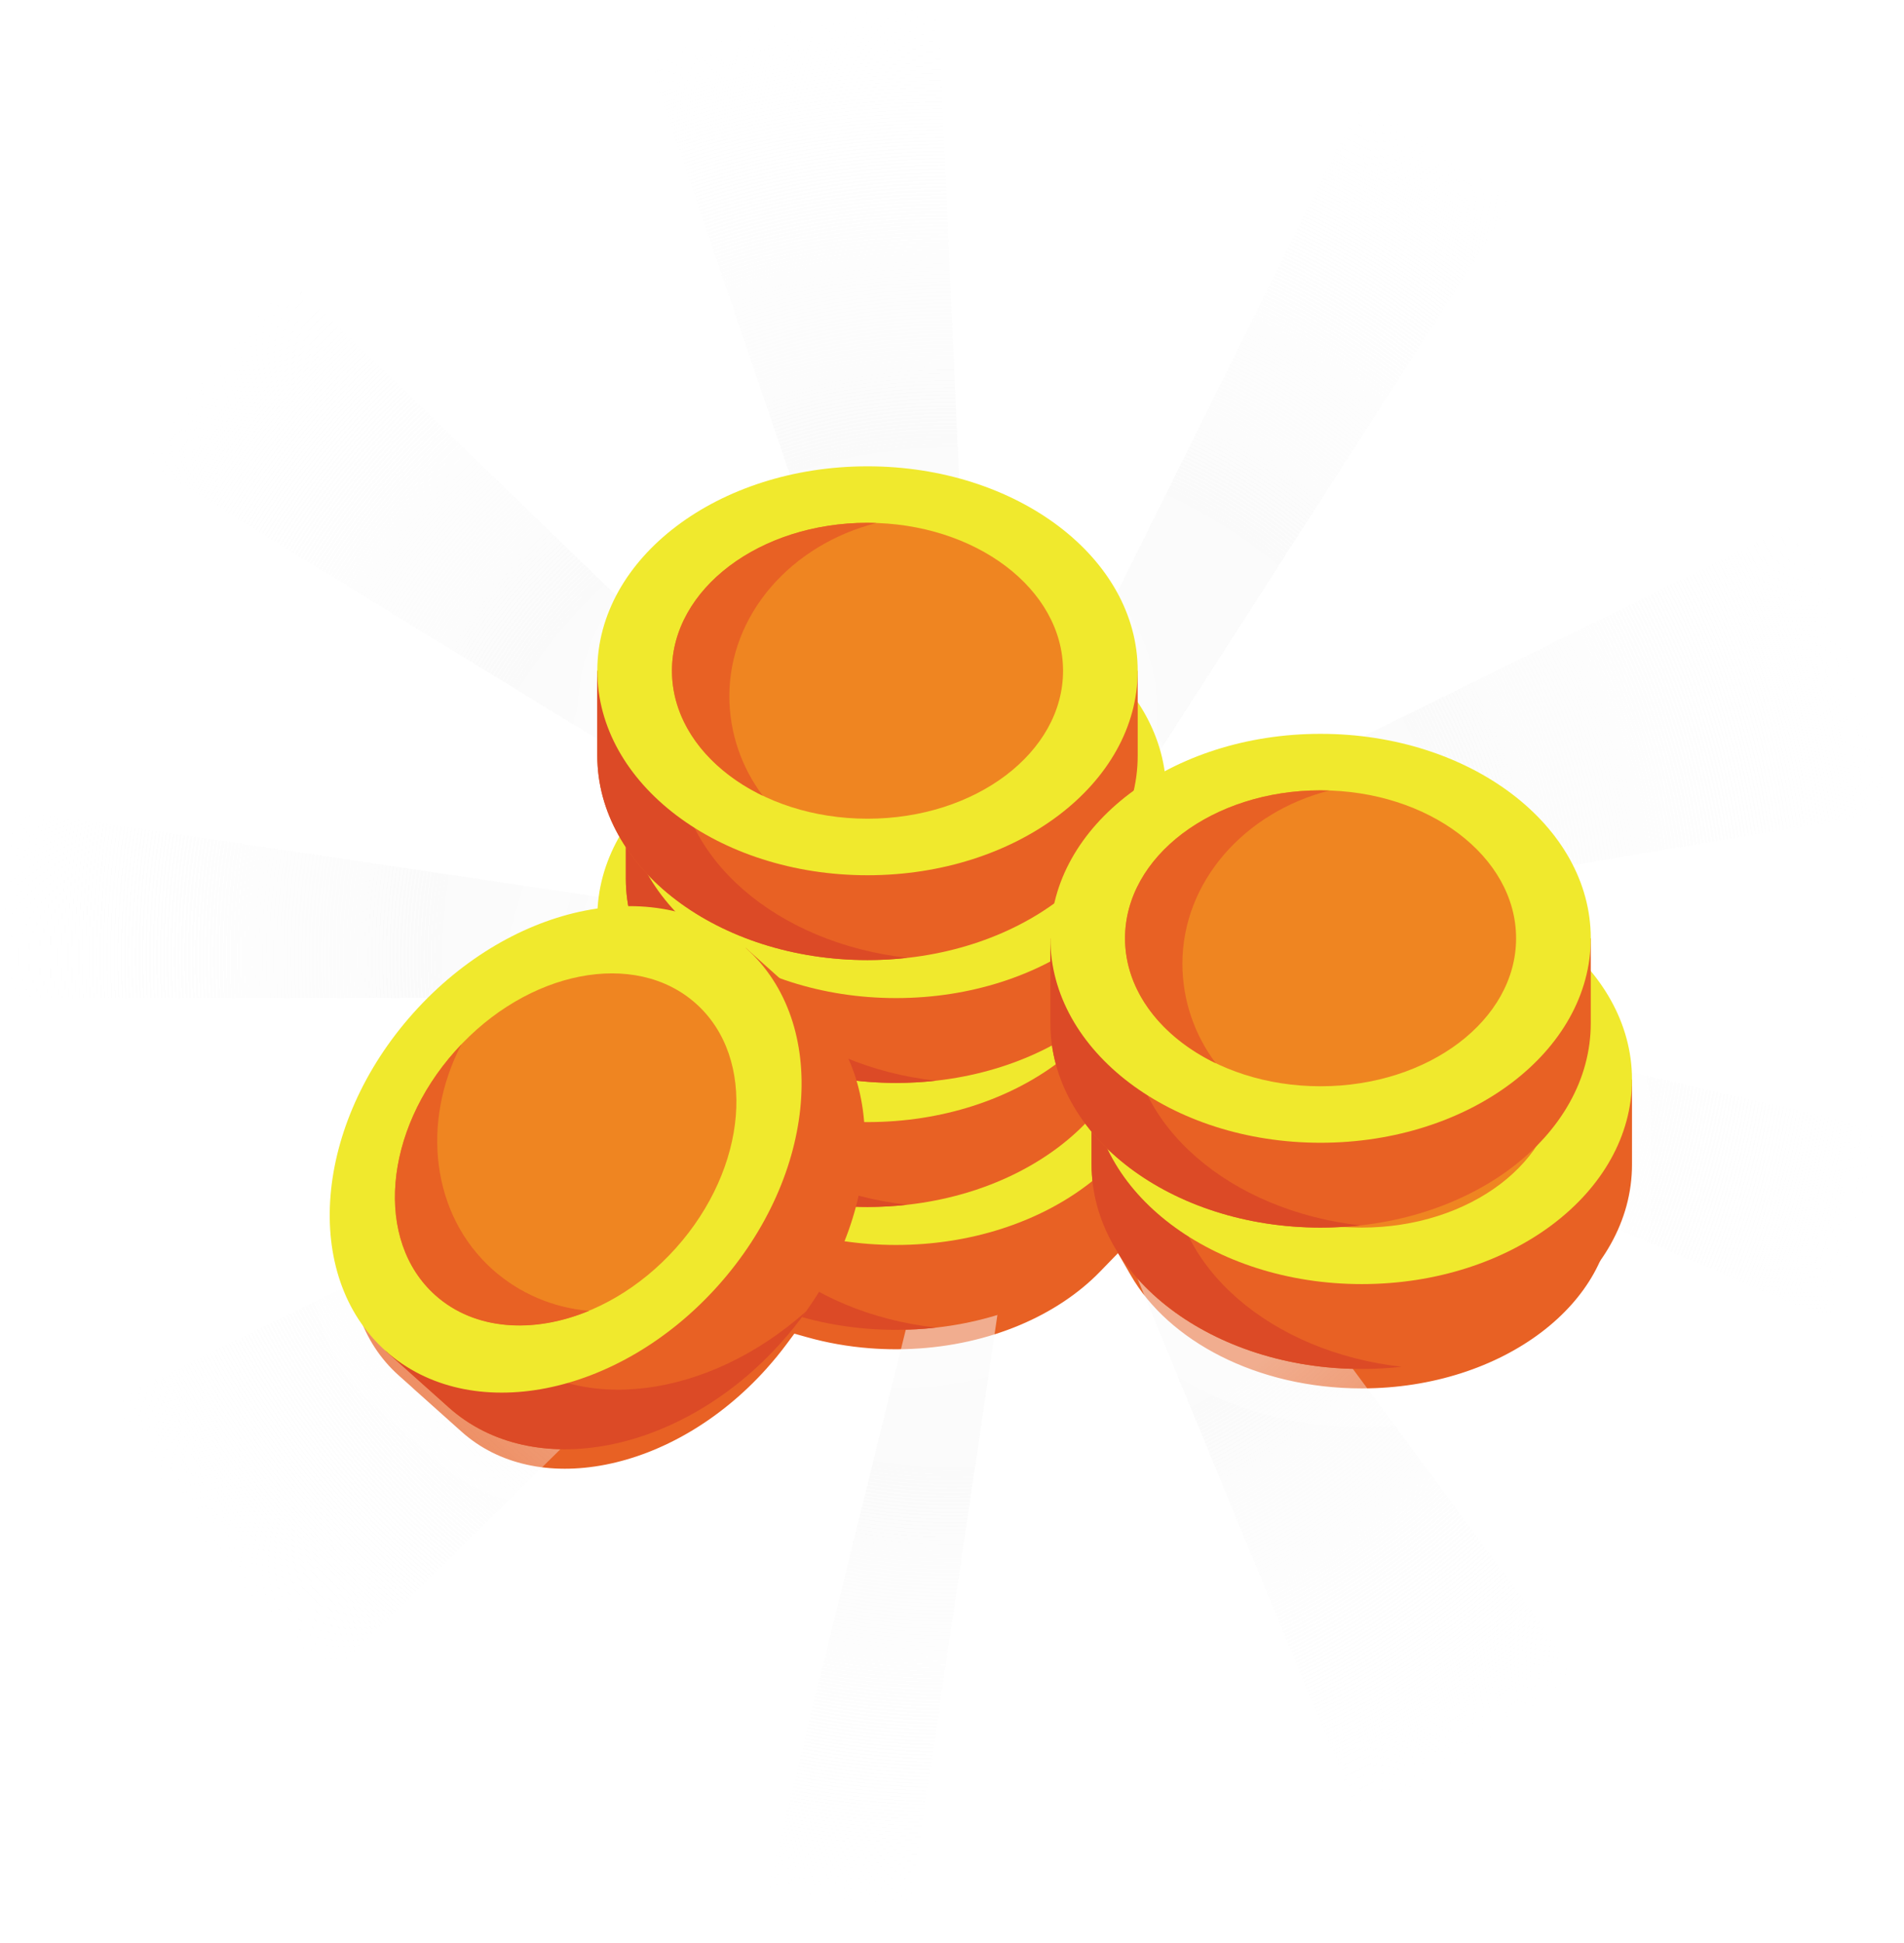 <svg width="49" height="50" viewBox="0 0 49 50" fill="none" xmlns="http://www.w3.org/2000/svg">
<path fill-rule="evenodd" clip-rule="evenodd" d="M7.35 7.083L24.127 23.343L16.617 1.332C16.73 1.293 16.843 1.255 16.956 1.218L22.366 0.099C22.951 0.045 23.542 0.012 24.138 0L25.13 22.564L35.149 2.338C36.583 3.015 37.941 3.826 39.207 4.755L27.759 22.564L46.534 13.302C47.739 15.623 48.585 18.16 49 20.84L27.759 24.38L48.878 29.157C48.56 30.874 48.065 32.528 47.411 34.1L27.759 25.677L40.769 43.28C39.062 44.759 37.148 46.007 35.078 46.975L26.721 26.715L23.391 49.255C22.445 49.207 21.512 49.106 20.597 48.955L19.716 48.766L25.164 26.715L8.427 43.198C6.144 41.201 4.233 38.79 2.811 36.081L24.127 25.677H0.021C0.007 25.334 0 24.988 0 24.64C0 23.345 0.1 22.072 0.293 20.831L24.127 24.38L3.6 11.808C4.655 10.081 5.917 8.495 7.35 7.083Z" fill="url(#paint0_radial_1_568)" fill-opacity="0.5"/>
<g filter="url(#filter0_d_1_568)">
<path fill-rule="evenodd" clip-rule="evenodd" d="M15.371 17.261V17.261C15.371 14.355 18.485 12 22.325 12C26.166 12 29.279 14.355 29.279 17.261V17.261V18.066C29.641 18.612 29.882 19.213 29.973 19.848C31.106 19.241 32.49 18.884 33.985 18.884C37.825 18.884 40.938 21.24 40.938 24.146L40.938 24.146V24.988C41.611 25.798 42 26.756 42 27.783V29.967C42 32.869 38.89 35.226 35.052 35.228L35.046 35.228C32.194 35.228 29.742 33.929 28.67 32.07C27.484 33.293 25.616 34.113 23.489 34.211C23.346 34.217 23.203 34.221 23.06 34.221C22.82 34.221 22.583 34.211 22.349 34.193C21.754 34.148 21.18 34.045 20.639 33.893C20.472 34.118 20.294 34.335 20.107 34.543C17.547 37.406 13.716 38.156 11.55 36.219L9.922 34.763L9.923 34.762L9.921 34.761C7.756 32.824 8.075 28.933 10.636 26.07C11.438 25.173 12.365 24.484 13.326 24.019L15.371 17.261ZM15.5 20.457C15.416 20.13 15.371 19.791 15.371 19.445V17.261L13.729 23.839C14.277 23.611 14.832 23.457 15.378 23.379C15.416 22.724 15.613 22.101 15.938 21.53C15.752 21.203 15.608 20.858 15.511 20.501L15.5 20.5V20.457Z" fill="#E86124"/>
<path d="M15.371 17.261L14.871 17.261V17.261H15.371ZM29.279 17.261H29.779V17.261L29.279 17.261ZM29.279 18.066H28.779V18.217L28.862 18.342L29.279 18.066ZM29.973 19.848L29.478 19.919L29.579 20.625L30.209 20.288L29.973 19.848ZM40.938 24.146H40.438V24.53L40.81 24.629L40.938 24.146ZM40.938 24.146H41.438V23.761L41.066 23.662L40.938 24.146ZM40.938 24.988H40.438V25.169L40.554 25.308L40.938 24.988ZM35.052 35.228L35.052 35.728H35.052L35.052 35.228ZM35.046 35.228V35.728H35.046L35.046 35.228ZM28.67 32.07L29.103 31.82L28.772 31.247L28.311 31.722L28.67 32.07ZM23.489 34.211L23.466 33.711L23.466 33.711L23.489 34.211ZM23.06 34.221L23.06 33.721H23.06V34.221ZM22.349 34.193L22.387 33.695H22.387L22.349 34.193ZM20.639 33.893L20.774 33.412L20.443 33.319L20.238 33.595L20.639 33.893ZM20.107 34.543L19.735 34.209L19.735 34.21L20.107 34.543ZM11.55 36.219L11.216 36.592L11.216 36.592L11.55 36.219ZM9.922 34.763L9.549 34.43L9.216 34.803L9.589 35.136L9.922 34.763ZM9.923 34.762L10.296 35.095L10.629 34.722L10.256 34.389L9.923 34.762ZM9.921 34.761L9.588 35.133L9.588 35.133L9.921 34.761ZM10.636 26.07L11.008 26.403L10.636 26.07ZM13.326 24.019L13.544 24.47L13.741 24.374L13.805 24.164L13.326 24.019ZM15.5 20.457H16V20.394L15.984 20.333L15.5 20.457ZM13.729 23.839L13.243 23.718L13.003 24.681L13.92 24.301L13.729 23.839ZM15.378 23.379L15.449 23.874L15.854 23.816L15.877 23.408L15.378 23.379ZM15.938 21.53L16.373 21.777L16.514 21.529L16.373 21.282L15.938 21.53ZM15.511 20.501L15.994 20.371L15.902 20.027L15.547 20.002L15.511 20.501ZM15.5 20.5H15V20.965L15.464 20.999L15.5 20.5ZM14.871 17.261V17.261H15.871V17.261H14.871ZM22.325 11.5C20.306 11.5 18.459 12.119 17.107 13.142C15.753 14.166 14.871 15.618 14.871 17.261L15.871 17.261C15.871 15.999 16.546 14.82 17.71 13.94C18.874 13.059 20.504 12.5 22.325 12.5V11.5ZM29.779 17.261C29.779 15.618 28.897 14.166 27.544 13.142C26.191 12.119 24.344 11.5 22.325 11.5V12.5C24.147 12.5 25.777 13.059 26.941 13.94C28.104 14.82 28.779 15.999 28.779 17.261L29.779 17.261ZM29.779 17.261V17.261H28.779V17.261H29.779ZM29.779 18.066V17.261H28.779V18.066H29.779ZM30.468 19.777C30.365 19.062 30.095 18.392 29.696 17.79L28.862 18.342C29.188 18.832 29.398 19.364 29.478 19.919L30.468 19.777ZM33.985 18.384C32.412 18.384 30.947 18.759 29.737 19.407L30.209 20.288C31.266 19.722 32.569 19.384 33.985 19.384V18.384ZM41.438 24.146C41.438 22.502 40.557 21.05 39.203 20.027C37.85 19.003 36.004 18.384 33.985 18.384V19.384C35.806 19.384 37.436 19.944 38.6 20.824C39.764 21.704 40.438 22.884 40.438 24.146H41.438ZM41.066 23.662L41.066 23.662L40.81 24.629L40.811 24.629L41.066 23.662ZM41.438 24.988V24.146H40.438V24.988H41.438ZM42.5 27.783C42.5 26.624 42.06 25.556 41.323 24.669L40.554 25.308C41.162 26.04 41.5 26.888 41.5 27.783H42.5ZM42.5 29.967V27.783H41.5V29.967H42.5ZM35.052 35.728C37.07 35.727 38.915 35.108 40.267 34.084C41.619 33.06 42.5 31.609 42.5 29.967H41.5C41.5 31.228 40.826 32.406 39.663 33.287C38.5 34.167 36.871 34.727 35.051 34.728L35.052 35.728ZM35.046 35.728L35.052 35.728L35.051 34.728L35.046 34.728L35.046 35.728ZM28.237 32.32C29.419 34.369 32.06 35.728 35.046 35.728V34.728C32.327 34.728 30.066 33.489 29.103 31.82L28.237 32.32ZM23.512 34.71C25.747 34.607 27.742 33.745 29.029 32.418L28.311 31.722C27.226 32.841 25.485 33.618 23.466 33.711L23.512 34.71ZM23.06 34.721C23.211 34.721 23.362 34.717 23.513 34.71L23.466 33.711C23.331 33.718 23.196 33.721 23.06 33.721L23.06 34.721ZM22.311 34.692C22.557 34.711 22.807 34.721 23.06 34.721V33.721C22.833 33.721 22.608 33.712 22.387 33.695L22.311 34.692ZM20.504 34.374C21.077 34.535 21.683 34.644 22.311 34.692L22.387 33.695C21.824 33.652 21.284 33.555 20.774 33.412L20.504 34.374ZM20.479 34.877C20.677 34.657 20.864 34.428 21.04 34.191L20.238 33.595C20.08 33.807 19.912 34.012 19.735 34.209L20.479 34.877ZM11.216 36.592C12.442 37.687 14.111 37.998 15.777 37.672C17.442 37.346 19.134 36.382 20.48 34.877L19.735 34.21C18.52 35.568 17.017 36.41 15.585 36.69C14.153 36.971 12.824 36.688 11.883 35.846L11.216 36.592ZM9.589 35.136L11.216 36.592L11.883 35.846L10.255 34.39L9.589 35.136ZM9.55 34.429L9.549 34.43L10.295 35.096L10.296 35.095L9.55 34.429ZM9.588 35.133L9.59 35.135L10.256 34.389L10.255 34.388L9.588 35.133ZM10.263 25.737C8.917 27.242 8.147 29.03 8.008 30.721C7.869 32.413 8.363 34.038 9.588 35.133L10.255 34.388C9.314 33.547 8.885 32.257 9.005 30.803C9.124 29.349 9.794 27.761 11.008 26.403L10.263 25.737ZM13.108 23.569C12.087 24.063 11.107 24.793 10.263 25.737L11.008 26.403C11.768 25.554 12.643 24.905 13.544 24.47L13.108 23.569ZM14.893 17.116L12.848 23.874L13.805 24.164L15.85 17.406L14.893 17.116ZM14.871 19.445C14.871 19.834 14.921 20.215 15.016 20.582L15.984 20.333C15.91 20.045 15.871 19.749 15.871 19.445H14.871ZM14.871 17.261V19.445H15.871V17.261H14.871ZM14.214 23.96L15.857 17.382L14.886 17.14L13.243 23.718L14.214 23.96ZM15.307 22.884C14.717 22.968 14.121 23.135 13.537 23.377L13.92 24.301C14.432 24.088 14.947 23.946 15.449 23.874L15.307 22.884ZM15.504 21.282C15.143 21.915 14.922 22.613 14.879 23.35L15.877 23.408C15.911 22.836 16.082 22.287 16.373 21.777L15.504 21.282ZM15.029 20.631C15.136 21.032 15.297 21.415 15.504 21.777L16.373 21.282C16.206 20.99 16.079 20.685 15.994 20.371L15.029 20.631ZM15.547 20.002L15.536 20.001L15.464 20.999L15.476 21L15.547 20.002ZM16 20.5V20.457H15V20.5H16Z" fill="white"/>
</g>
<path fill-rule="evenodd" clip-rule="evenodd" d="M7.35 7.083L24.127 23.343L16.617 1.332C16.73 1.293 16.843 1.255 16.956 1.218L22.366 0.099C22.951 0.045 23.542 0.012 24.138 0L25.13 22.564L35.149 2.338C36.583 3.015 37.941 3.826 39.207 4.755L27.759 22.564L46.534 13.302C47.739 15.623 48.585 18.16 49 20.84L27.759 24.38L48.878 29.157C48.56 30.874 48.065 32.528 47.411 34.1L27.759 25.677L40.769 43.28C39.062 44.759 37.148 46.007 35.078 46.975L26.721 26.715L23.391 49.255C22.445 49.207 21.512 49.106 20.597 48.955L19.716 48.766L25.164 26.715L8.427 43.198C6.144 41.201 4.233 38.79 2.811 36.081L24.127 25.677H0.021C0.007 25.334 0 24.988 0 24.64C0 23.345 0.1 22.072 0.293 20.831L24.127 24.38L3.6 11.808C4.655 10.081 5.917 8.495 7.35 7.083Z" fill="url(#paint1_radial_1_568)" fill-opacity="0.5"/>
<path d="M30.013 28.959V26.776H29.387C28.291 24.96 25.87 23.699 23.06 23.699C20.25 23.699 17.828 24.96 16.732 26.776H16.106V28.959C16.106 31.866 19.22 34.221 23.06 34.221C26.901 34.221 30.013 31.869 30.013 28.959Z" fill="#E86124"/>
<path d="M18.161 28.959V26.776H18.787C19.747 25.186 21.726 24.021 24.087 23.756C23.746 23.718 23.403 23.699 23.06 23.699C20.25 23.699 17.828 24.96 16.732 26.776H16.106V28.959C16.106 31.866 19.22 34.221 23.06 34.221C23.403 34.221 23.746 34.202 24.087 34.163C20.734 33.788 18.161 31.602 18.161 28.959Z" fill="#DC4A26"/>
<path d="M23.06 32.037C26.901 32.037 30.014 29.682 30.014 26.776C30.014 23.87 26.901 21.515 23.06 21.515C19.22 21.515 16.106 23.87 16.106 26.776C16.106 29.682 19.22 32.037 23.06 32.037Z" fill="#F0E92D"/>
<path d="M23.06 30.583C25.84 30.583 28.093 28.878 28.093 26.776C28.093 24.673 25.84 22.969 23.06 22.969C20.281 22.969 18.028 24.673 18.028 26.776C18.028 28.878 20.281 30.583 23.06 30.583Z" fill="#EF8521"/>
<path d="M19.504 27.436C19.504 25.315 21.107 23.528 23.29 22.973C23.214 22.973 23.137 22.968 23.06 22.968C20.28 22.968 18.027 24.673 18.027 26.775C18.027 28.128 18.963 29.313 20.365 29.991C19.809 29.255 19.507 28.358 19.504 27.436Z" fill="#E86124"/>
<path d="M29.279 25.798V23.614H28.653C27.557 21.799 25.136 20.537 22.326 20.537C19.515 20.537 17.094 21.799 15.998 23.614H15.372V25.798C15.372 28.703 18.485 31.059 22.326 31.059C26.166 31.059 29.279 28.703 29.279 25.798Z" fill="#E86124"/>
<path d="M17.427 25.798V23.614H18.053C19.013 22.024 20.992 20.859 23.353 20.594C23.012 20.556 22.669 20.537 22.326 20.537C19.515 20.537 17.094 21.799 15.998 23.614H15.372V25.798C15.372 28.703 18.485 31.059 22.326 31.059C22.669 31.059 23.012 31.04 23.353 31.002C20 30.627 17.427 28.44 17.427 25.798Z" fill="#DC4A26"/>
<path d="M22.326 28.875C26.166 28.875 29.279 26.52 29.279 23.614C29.279 20.708 26.166 18.353 22.326 18.353C18.485 18.353 15.372 20.708 15.372 23.614C15.372 26.52 18.485 28.875 22.326 28.875Z" fill="#F0E92D"/>
<path d="M22.325 27.421C25.105 27.421 27.358 25.717 27.358 23.614C27.358 21.511 25.105 19.807 22.325 19.807C19.546 19.807 17.293 21.511 17.293 23.614C17.293 25.717 19.546 27.421 22.325 27.421Z" fill="#EF8521"/>
<path d="M18.77 24.274C18.77 22.154 20.373 20.367 22.556 19.811C22.479 19.811 22.403 19.807 22.325 19.807C19.546 19.807 17.293 21.511 17.293 23.614C17.293 24.967 18.228 26.152 19.631 26.83C19.075 26.094 18.773 25.197 18.77 24.274Z" fill="#E86124"/>
<path d="M30.013 22.607V20.423H29.387C28.291 18.607 25.87 17.345 23.06 17.345C20.25 17.345 17.828 18.607 16.732 20.423H16.106V22.607C16.106 25.512 19.22 27.867 23.06 27.867C26.901 27.867 30.013 25.512 30.013 22.607Z" fill="#E86124"/>
<path d="M18.161 22.607V20.423H18.787C19.747 18.832 21.726 17.667 24.087 17.403C23.746 17.364 23.403 17.345 23.06 17.345C20.25 17.345 17.828 18.607 16.732 20.423H16.106V22.607C16.106 25.512 19.22 27.867 23.06 27.867C23.403 27.867 23.746 27.849 24.087 27.811C20.734 27.434 18.161 25.248 18.161 22.607Z" fill="#DC4A26"/>
<path d="M23.06 25.684C26.901 25.684 30.014 23.328 30.014 20.422C30.014 17.517 26.901 15.161 23.06 15.161C19.22 15.161 16.106 17.517 16.106 20.422C16.106 23.328 19.22 25.684 23.06 25.684Z" fill="#F0E92D"/>
<path d="M23.06 24.23C25.84 24.23 28.093 22.525 28.093 20.422C28.093 18.32 25.84 16.615 23.06 16.615C20.281 16.615 18.028 18.32 18.028 20.422C18.028 22.525 20.281 24.23 23.06 24.23Z" fill="#EF8521"/>
<path d="M19.504 21.082C19.504 18.962 21.107 17.175 23.29 16.619C23.214 16.619 23.137 16.615 23.06 16.615C20.28 16.615 18.027 18.32 18.027 20.422C18.027 21.776 18.963 22.961 20.365 23.639C19.809 22.902 19.507 22.005 19.504 21.082Z" fill="#E86124"/>
<path d="M29.279 19.445V17.261H28.653C27.557 15.446 25.136 14.184 22.326 14.184C19.515 14.184 17.094 15.446 15.998 17.261H15.372V19.445C15.372 22.351 18.485 24.706 22.326 24.706C26.166 24.706 29.279 22.351 29.279 19.445Z" fill="#E86124"/>
<path d="M17.427 19.445V17.261H18.053C19.013 15.671 20.992 14.506 23.353 14.241C23.012 14.203 22.669 14.184 22.326 14.184C19.515 14.184 17.094 15.446 15.998 17.261H15.372V19.445C15.372 22.351 18.485 24.706 22.326 24.706C22.669 24.706 23.012 24.687 23.353 24.648C20 24.273 17.427 22.086 17.427 19.445Z" fill="#DC4A26"/>
<path d="M22.326 22.523C26.166 22.523 29.279 20.167 29.279 17.261C29.279 14.355 26.166 12 22.326 12C18.485 12 15.372 14.355 15.372 17.261C15.372 20.167 18.485 22.523 22.326 22.523Z" fill="#F0E92D"/>
<path d="M22.325 21.068C25.105 21.068 27.358 19.364 27.358 17.261C27.358 15.159 25.105 13.454 22.325 13.454C19.546 13.454 17.293 15.159 17.293 17.261C17.293 19.364 19.546 21.068 22.325 21.068Z" fill="#EF8521"/>
<path d="M18.77 17.921C18.77 15.8 20.373 14.014 22.556 13.458C22.479 13.458 22.403 13.453 22.325 13.453C19.546 13.453 17.293 15.158 17.293 17.261C17.293 18.614 18.228 19.799 19.631 20.477C19.075 19.741 18.773 18.844 18.77 17.921Z" fill="#E86124"/>
<path d="M42 29.967V27.783H41.374C40.277 25.968 37.857 24.706 35.046 24.706C32.236 24.706 29.814 25.968 28.718 27.783H28.092V29.967C28.092 32.873 31.206 35.228 35.046 35.228C38.887 35.228 42 32.871 42 29.967Z" fill="#E86124"/>
<path d="M30.147 29.967V27.783H30.773C31.733 26.194 33.712 25.028 36.073 24.763C35.732 24.725 35.389 24.706 35.046 24.706C32.236 24.706 29.814 25.968 28.718 27.783H28.092V29.967C28.092 32.873 31.206 35.228 35.046 35.228C35.389 35.228 35.732 35.209 36.073 35.171C32.72 34.795 30.147 32.609 30.147 29.967Z" fill="#DC4A26"/>
<path d="M35.046 33.044C38.887 33.044 42 30.689 42 27.783C42 24.877 38.887 22.522 35.046 22.522C31.206 22.522 28.092 24.877 28.092 27.783C28.092 30.689 31.206 33.044 35.046 33.044Z" fill="#F0E92D"/>
<path d="M35.046 31.59C37.825 31.59 40.078 29.886 40.078 27.783C40.078 25.68 37.825 23.976 35.046 23.976C32.267 23.976 30.014 25.68 30.014 27.783C30.014 29.886 32.267 31.59 35.046 31.59Z" fill="#EF8521"/>
<path d="M31.49 28.443C31.49 26.323 33.093 24.536 35.276 23.98C35.2 23.98 35.123 23.976 35.046 23.976C32.267 23.976 30.013 25.68 30.013 27.783C30.013 29.136 30.948 30.321 32.351 30.999C31.795 30.263 31.493 29.366 31.49 28.443Z" fill="#E86124"/>
<path d="M40.939 26.33V24.146H40.313C39.217 22.33 36.795 21.069 33.985 21.069C31.174 21.069 28.754 22.33 27.658 24.146H27.032V26.33C27.032 29.235 30.145 31.59 33.985 31.59C37.825 31.59 40.939 29.235 40.939 26.33Z" fill="#E86124"/>
<path d="M29.086 26.33V24.146H29.71C30.671 22.555 32.649 21.39 35.011 21.125C34.67 21.087 34.328 21.068 33.985 21.069C31.175 21.069 28.754 22.33 27.658 24.146H27.032V26.33C27.032 29.235 30.145 31.59 33.985 31.59C34.328 31.59 34.672 31.572 35.013 31.534C31.659 31.157 29.086 28.971 29.086 26.33Z" fill="#DC4A26"/>
<path d="M33.985 29.407C37.825 29.407 40.939 27.051 40.939 24.146C40.939 21.24 37.825 18.884 33.985 18.884C30.144 18.884 27.031 21.24 27.031 24.146C27.031 27.051 30.144 29.407 33.985 29.407Z" fill="#F0E92D"/>
<path d="M33.985 27.953C36.764 27.953 39.017 26.248 39.017 24.146C39.017 22.043 36.764 20.338 33.985 20.338C31.206 20.338 28.953 22.043 28.953 24.146C28.953 26.248 31.206 27.953 33.985 27.953Z" fill="#EF8521"/>
<path d="M30.429 24.805C30.429 22.686 32.032 20.898 34.215 20.342C34.139 20.34 34.062 20.338 33.985 20.338C31.206 20.338 28.953 22.043 28.953 24.146C28.953 25.499 29.888 26.684 31.29 27.362C30.734 26.625 30.432 25.728 30.429 24.805Z" fill="#E86124"/>
<path d="M20.821 25.85L19.194 24.394L18.776 24.862C16.692 24.468 14.138 25.432 12.264 27.527C10.391 29.621 9.717 32.27 10.34 34.294L9.923 34.762L11.55 36.218C13.717 38.155 17.548 37.405 20.108 34.542C22.668 31.679 22.988 27.787 20.821 25.85Z" fill="#E86124"/>
<path d="M12.92 34.685L11.292 33.229L11.71 32.761C11.165 30.985 11.613 28.736 12.992 26.797C12.736 27.027 12.493 27.27 12.264 27.527C10.394 29.623 9.717 32.27 10.34 34.295L9.922 34.763L11.55 36.219C13.716 38.156 17.547 37.406 20.107 34.543C20.336 34.288 20.55 34.021 20.749 33.742C18.234 35.985 14.889 36.446 12.92 34.685Z" fill="#DC4A26"/>
<path d="M18.479 33.085C21.039 30.223 21.359 26.332 19.193 24.394C17.027 22.457 13.196 23.207 10.636 26.07C8.076 28.933 7.756 32.824 9.922 34.761C12.087 36.698 15.919 35.948 18.479 33.085Z" fill="#F0E92D"/>
<path d="M17.395 32.116C19.248 30.044 19.479 27.229 17.912 25.827C16.345 24.425 13.572 24.968 11.72 27.04C9.867 29.111 9.635 31.927 11.203 33.328C12.77 34.73 15.542 34.187 17.395 32.116Z" fill="#EF8521"/>
<path d="M12.678 32.67C11.098 31.257 10.832 28.872 11.876 26.873C11.823 26.928 11.771 26.984 11.72 27.042C9.867 29.112 9.636 31.929 11.203 33.331C12.212 34.233 13.72 34.329 15.161 33.732C14.24 33.657 13.368 33.284 12.678 32.67Z" fill="#E86124"/>
<defs>
<filter id="filter0_d_1_568" x="7.985" y="11.5" width="34.515" height="27.295" filterUnits="userSpaceOnUse" color-interpolation-filters="sRGB">
<feFlood flood-opacity="0" result="BackgroundImageFix"/>
<feColorMatrix in="SourceAlpha" type="matrix" values="0 0 0 0 0 0 0 0 0 0 0 0 0 0 0 0 0 0 127 0" result="hardAlpha"/>
<feOffset dy="1"/>
<feComposite in2="hardAlpha" operator="out"/>
<feColorMatrix type="matrix" values="0 0 0 0 0 0 0 0 0 0 0 0 0 0 0 0 0 0 0.15 0"/>
<feBlend mode="normal" in2="BackgroundImageFix" result="effect1_dropShadow_1_568"/>
<feBlend mode="normal" in="SourceGraphic" in2="effect1_dropShadow_1_568" result="shape"/>
</filter>
<radialGradient id="paint0_radial_1_568" cx="0" cy="0" r="1" gradientUnits="userSpaceOnUse" gradientTransform="translate(24.5 24.627) rotate(90) scale(24.627 24.5)">
<stop offset="0.531" stop-color="#F9F9F9"/>
<stop offset="1" stop-color="white" stop-opacity="0"/>
</radialGradient>
<radialGradient id="paint1_radial_1_568" cx="0" cy="0" r="1" gradientUnits="userSpaceOnUse" gradientTransform="translate(24.5 24.627) rotate(90) scale(24.627 24.5)">
<stop offset="0.531" stop-color="#F9F9F9"/>
<stop offset="1" stop-color="white" stop-opacity="0"/>
</radialGradient>
</defs>
</svg>
